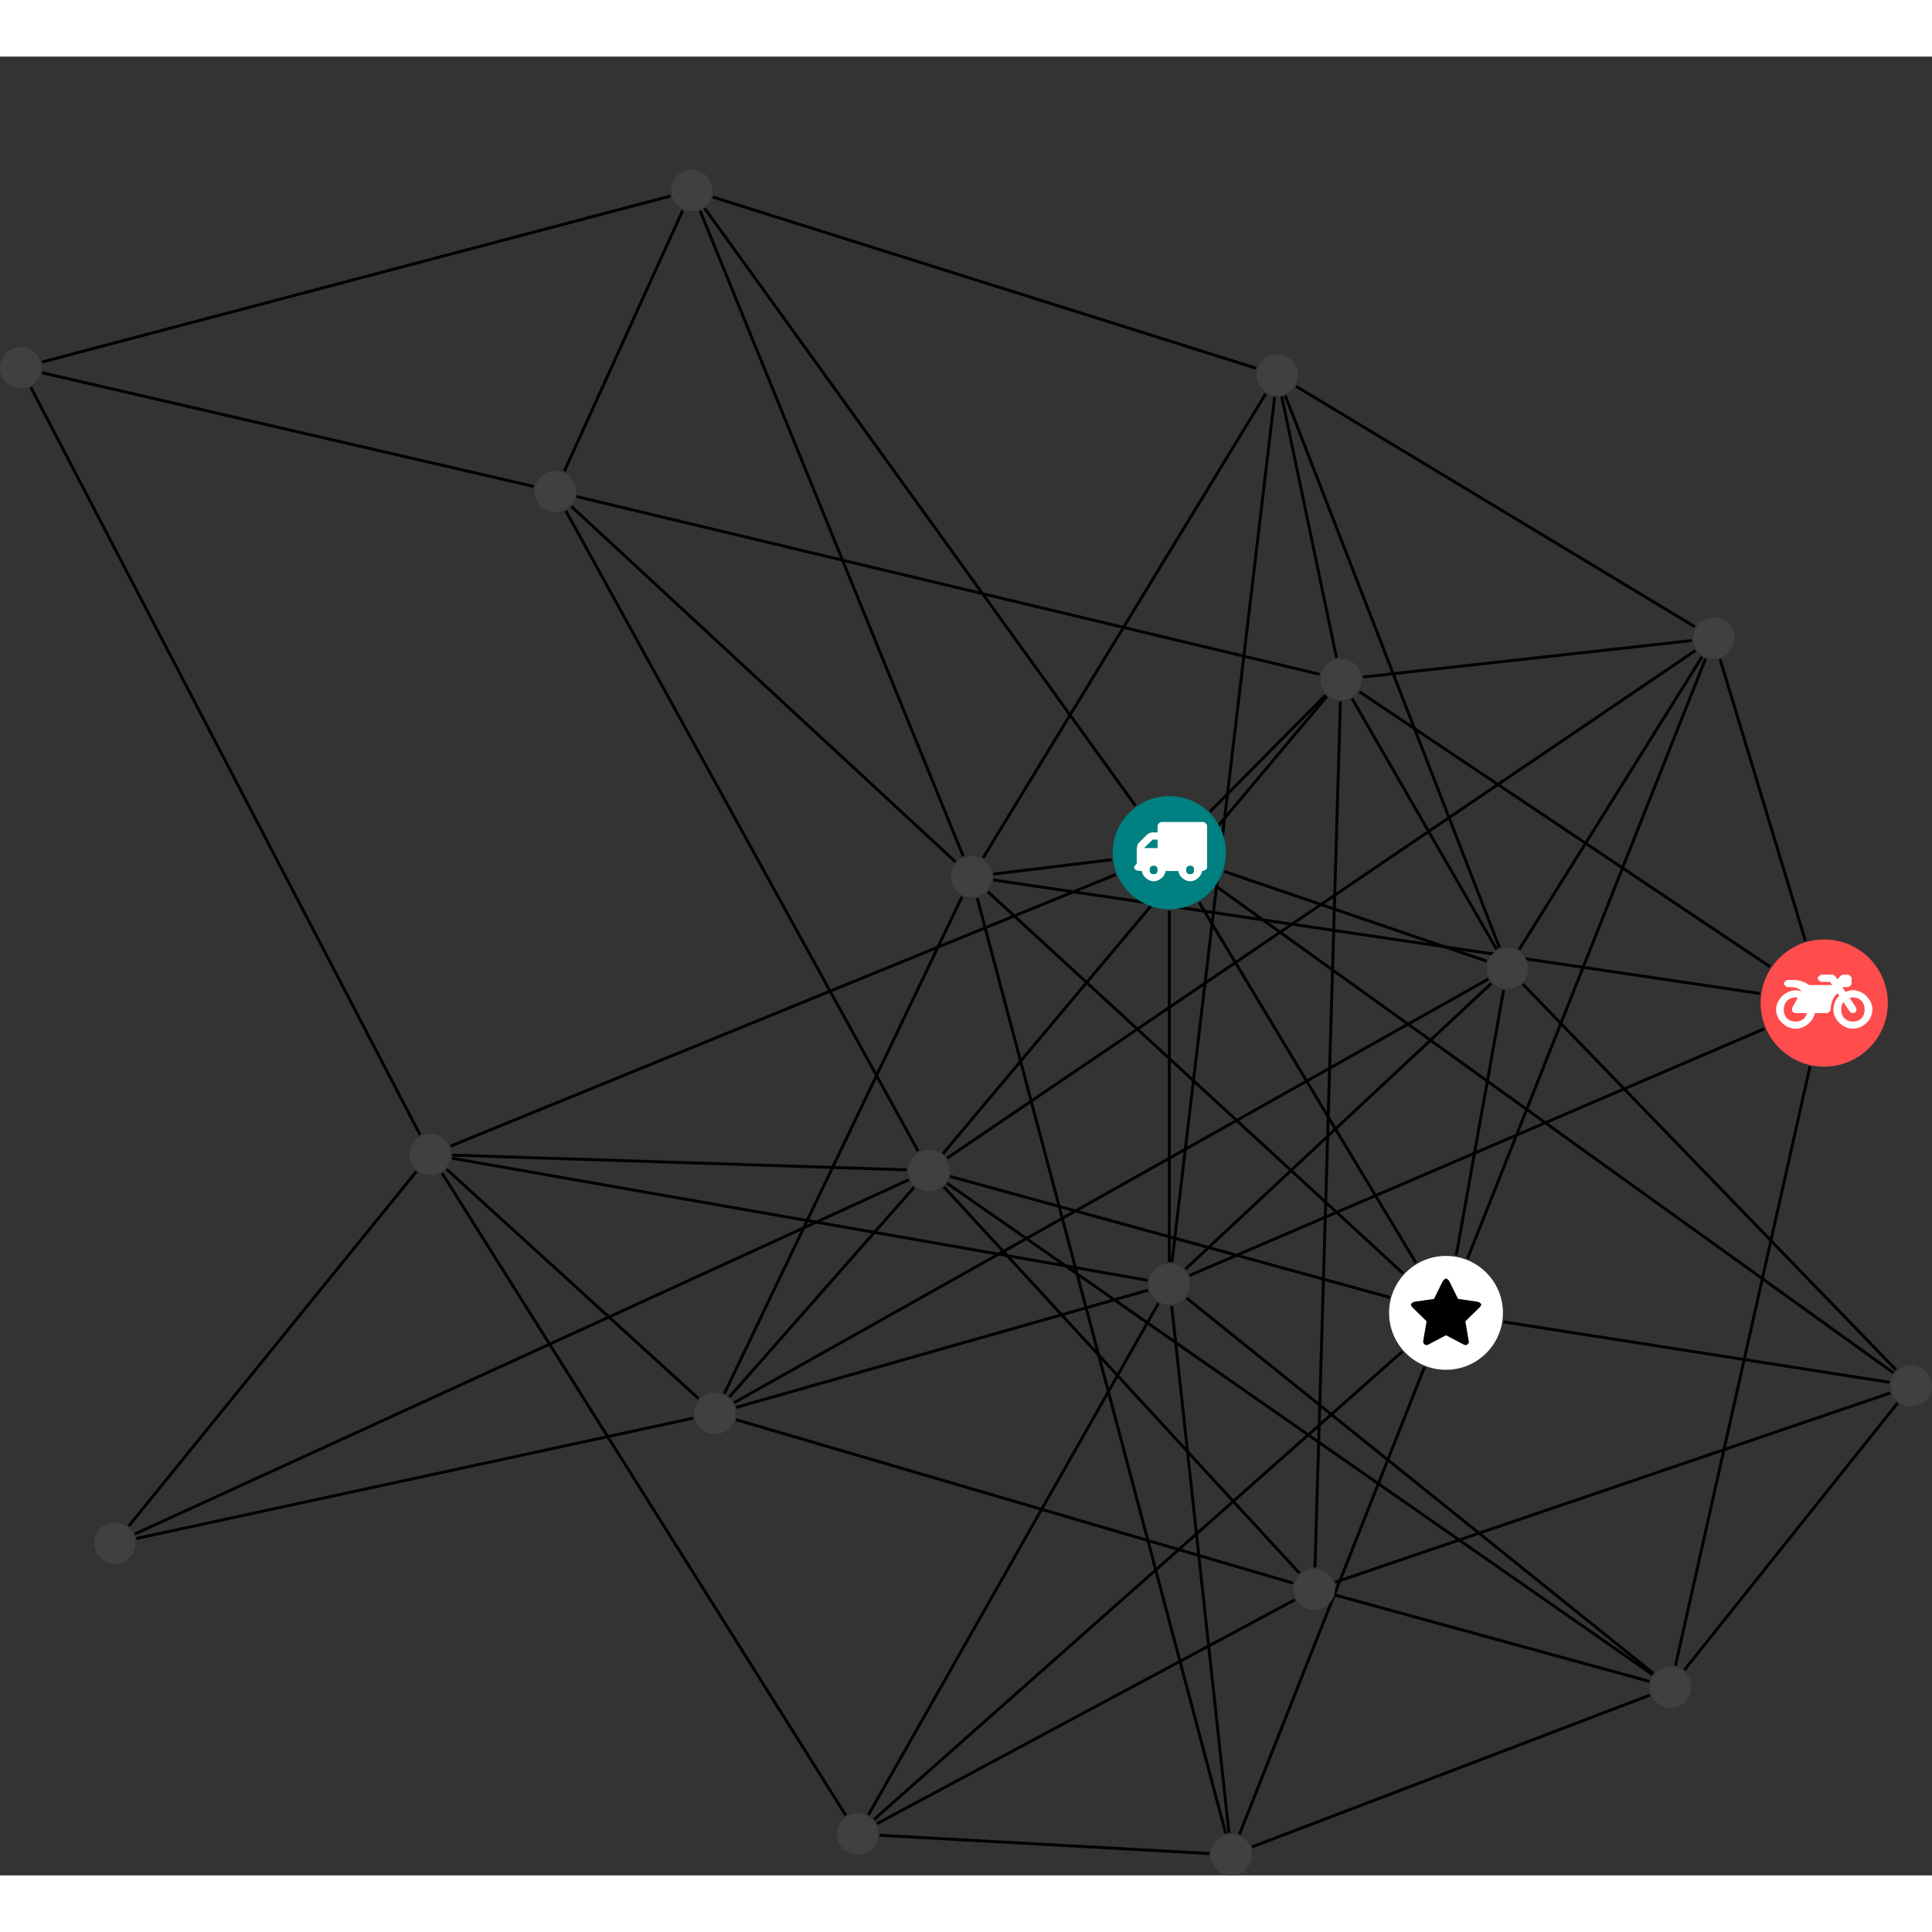 <?xml version="1.0" encoding="UTF-8"?>
<svg xmlns="http://www.w3.org/2000/svg" xmlns:xlink="http://www.w3.org/1999/xlink" width="263.885pt" height="263.885pt" viewBox="0.000 -15.459 263.885 248.425" version="1.1">
<rect x="0.000" y="-15.459" width="263.885" height="248.425" fill="#333333" stroke="none"/>
<defs>
<g>
<symbol overflow="visible" id="glyph0-0">
<path style="stroke:none;" d="M 1.422 -0.75 L 1.422 -7.922 L 3.562 -7.922 L 3.562 -0.891 L 1.422 -0.891 Z M 0.625 0 L 4.531 0 L 4.531 -8.812 L 0.438 -8.812 L 0.438 0 Z M 0.625 0 "/>
</symbol>
<symbol overflow="visible" id="glyph0-1">
<path style="stroke:none;" d="M 3.375 -0.844 C 3.375 -0.453 3.234 -0.266 2.844 -0.266 C 2.469 -0.266 2.297 -0.453 2.297 -0.844 C 2.297 -1.219 2.469 -1.422 2.844 -1.422 C 3.234 -1.422 3.375 -1.219 3.375 -0.844 Z M 1.594 -3.688 L 1.594 -3.859 C 1.594 -3.875 1.578 -3.875 1.594 -3.891 L 2.688 -4.969 C 2.703 -5 2.656 -4.984 2.688 -4.984 L 3.375 -4.984 L 3.375 -3.828 L 1.594 -3.828 Z M 8.359 -0.844 C 8.359 -0.453 8.219 -0.266 7.828 -0.266 C 7.453 -0.266 7.281 -0.453 7.281 -0.844 C 7.281 -1.219 7.453 -1.422 7.828 -1.422 C 8.219 -1.422 8.359 -1.219 8.359 -0.844 Z M 10.141 -6.891 C 10.141 -7.094 9.812 -7.391 9.609 -7.391 L 3.922 -7.391 C 3.719 -7.391 3.375 -7.094 3.375 -6.891 L 3.375 -5.969 L 2.672 -5.969 C 2.469 -5.969 2.078 -5.812 1.938 -5.672 L 0.844 -4.578 C 0.531 -4.266 0.531 -3.734 0.531 -3.328 L 0.531 -1.688 C 0.516 -1.688 0.172 -1.391 0.172 -1.203 C 0.172 -0.781 0.781 -0.703 1.062 -0.703 L 1.25 -0.703 C 1.25 -0.047 2.062 0.703 2.844 0.703 C 3.641 0.703 4.453 -0.047 4.453 -0.703 L 6.234 -0.703 C 6.234 -0.047 7.047 0.703 7.828 0.703 C 8.625 0.703 9.438 -0.047 9.438 -0.703 C 9.547 -0.703 10.141 -0.781 10.141 -1.203 Z M 10.141 -6.891 "/>
</symbol>
<symbol overflow="visible" id="glyph0-2">
<path style="stroke:none;" d="M 12.969 -2.906 C 12.844 -3.984 11.859 -5.016 10.781 -5.219 C 10.234 -5.328 9.703 -5.219 9.328 -5.031 L 8.875 -5.688 L 9.609 -5.688 C 9.812 -5.688 10.141 -5.984 10.141 -6.188 L 10.141 -6.891 C 10.141 -7.094 9.812 -7.391 9.609 -7.391 L 9.047 -7.391 C 8.969 -7.391 8.734 -7.312 8.656 -7.25 L 8.188 -6.766 L 7.891 -7.203 C 7.828 -7.281 7.594 -7.391 7.484 -7.391 L 6.078 -7.391 C 5.906 -7.391 5.547 -7.125 5.516 -6.953 C 5.484 -6.734 5.828 -6.406 6.047 -6.406 L 7.188 -6.406 L 7.484 -5.969 L 4.344 -5.969 C 4.141 -6.125 3.375 -6.672 2.141 -6.672 L 1.422 -6.672 C 1.219 -6.672 0.891 -6.375 0.891 -6.188 C 0.891 -5.984 1.219 -5.688 1.422 -5.688 L 1.781 -5.688 C 2.484 -5.688 2.906 -5.516 3.281 -5.188 L 3.25 -5.141 C 3.078 -5.188 2.797 -5.25 2.5 -5.25 C 1.109 -5.25 -0.172 -4 -0.172 -2.625 C -0.172 -1.25 1.109 0 2.5 0 C 3.75 0 4.953 -1.062 5.109 -2.141 L 6.766 -2.141 C 6.969 -2.141 7.281 -2.438 7.281 -2.625 C 7.281 -3.609 7.688 -4.391 8.219 -4.844 L 8.453 -4.5 C 7.969 -4.062 7.578 -3.203 7.672 -2.359 C 7.781 -1.172 8.969 -0.094 10.141 -0.016 C 11.703 0.094 13.156 -1.344 12.969 -2.906 Z M 2.5 -0.984 C 1.516 -0.984 0.875 -1.641 0.875 -2.625 C 0.875 -3.594 1.516 -4.281 2.5 -4.281 C 2.672 -4.281 2.844 -4.234 2.781 -4.25 L 2.047 -2.891 C 2 -2.781 2 -2.469 2.047 -2.359 C 2.125 -2.25 2.375 -2.141 2.5 -2.141 L 4.031 -2.141 C 3.891 -1.453 3.344 -0.984 2.5 -0.984 Z M 10.328 -0.984 C 9.344 -0.984 8.719 -1.641 8.719 -2.625 C 8.719 -3.109 8.859 -3.469 9.031 -3.641 L 9.906 -2.328 C 9.969 -2.219 10.203 -2.141 10.328 -2.141 C 10.391 -2.141 10.594 -2.188 10.641 -2.234 C 10.812 -2.344 10.844 -2.75 10.734 -2.922 L 9.875 -4.219 C 9.859 -4.219 10.094 -4.281 10.328 -4.281 C 11.297 -4.281 11.922 -3.594 11.922 -2.625 C 11.922 -1.641 11.297 -0.984 10.328 -0.984 Z M 10.328 -0.984 "/>
</symbol>
<symbol overflow="visible" id="glyph0-3">
<path style="stroke:none;" d="M 9.438 -5.078 C 9.438 -5.25 9.078 -5.453 8.938 -5.469 L 6.266 -5.859 L 5.078 -8.266 C 5.031 -8.375 4.75 -8.641 4.625 -8.641 C 4.5 -8.641 4.234 -8.375 4.172 -8.266 L 2.984 -5.859 L 0.312 -5.469 C 0.172 -5.453 -0.172 -5.25 -0.172 -5.078 C -0.172 -4.969 -0.062 -4.781 0.016 -4.719 L 1.969 -2.797 L 1.5 -0.062 C 1.5 -0.016 1.5 0.016 1.5 0.047 C 1.5 0.203 1.75 0.453 1.906 0.453 C 1.984 0.453 2.188 0.406 2.25 0.359 L 4.625 -0.891 L 7 0.359 C 7.062 0.406 7.266 0.453 7.344 0.453 C 7.5 0.453 7.75 0.203 7.75 0.047 C 7.75 0.016 7.75 -0.016 7.734 -0.062 L 7.266 -2.797 L 9.234 -4.719 C 9.297 -4.781 9.438 -4.969 9.438 -5.078 Z M 9.438 -5.078 "/>
</symbol>
</g>
<clipPath id="clip1">
  <path d="M 160 92 L 263.887 92 L 263.887 170 L 160 170 Z M 160 92 "/>
</clipPath>
<clipPath id="clip2">
  <path d="M 154 149 L 174 149 L 174 232.965 L 154 232.965 Z M 154 149 "/>
</clipPath>
<clipPath id="clip3">
  <path d="M 163 157 L 201 157 L 201 232.965 L 163 232.965 Z M 163 157 "/>
</clipPath>
<clipPath id="clip4">
  <path d="M 165 202 L 231 202 L 231 232.965 L 165 232.965 Z M 165 202 "/>
</clipPath>
<clipPath id="clip5">
  <path d="M 127 93 L 174 93 L 174 232.965 L 127 232.965 Z M 127 93 "/>
</clipPath>
<clipPath id="clip6">
  <path d="M 114 221 L 171 221 L 171 232.965 L 114 232.965 Z M 114 221 "/>
</clipPath>
<clipPath id="clip7">
  <path d="M 199 151 L 263.887 151 L 263.887 172 L 199 172 Z M 199 151 "/>
</clipPath>
<clipPath id="clip8">
  <path d="M 224 162 L 263.887 162 L 263.887 211 L 224 211 Z M 224 162 "/>
</clipPath>
<clipPath id="clip9">
  <path d="M 176 161 L 263.887 161 L 263.887 199 L 176 199 Z M 176 161 "/>
</clipPath>
<clipPath id="clip10">
  <path d="M 202 105 L 263.887 105 L 263.887 170 L 202 170 Z M 202 105 "/>
</clipPath>
<clipPath id="clip11">
  <path d="M 165 227 L 172 227 L 172 232.965 L 165 232.965 Z M 165 227 "/>
</clipPath>
<clipPath id="clip12">
  <path d="M 258 163 L 263.887 163 L 263.887 169 L 258 169 Z M 258 163 "/>
</clipPath>
</defs>
<g id="surface1">
<path style="fill:none;stroke-width:0.399;stroke-linecap:butt;stroke-linejoin:miter;stroke:rgb(0%,0%,0%);stroke-opacity:1;stroke-miterlimit:10;" d="M -0.001 -7.929 L -0.001 -55.917 " transform="matrix(1,0,0,-1,159.712,93.274)"/>
<path style="fill:none;stroke-width:0.399;stroke-linecap:butt;stroke-linejoin:miter;stroke:rgb(0%,0%,0%);stroke-opacity:1;stroke-miterlimit:10;" d="M 4.085 -6.796 L 33.683 -56.019 " transform="matrix(1,0,0,-1,159.712,93.274)"/>
<path style="fill:none;stroke-width:0.399;stroke-linecap:butt;stroke-linejoin:miter;stroke:rgb(0%,0%,0%);stroke-opacity:1;stroke-miterlimit:10;" d="M -4.638 6.43 L -63.458 88.008 " transform="matrix(1,0,0,-1,159.712,93.274)"/>
<g clip-path="url(#clip1)" clip-rule="nonzero">
<path style="fill:none;stroke-width:0.399;stroke-linecap:butt;stroke-linejoin:miter;stroke:rgb(0%,0%,0%);stroke-opacity:1;stroke-miterlimit:10;" d="M 6.44 -4.624 L 98.905 -71.05 " transform="matrix(1,0,0,-1,159.712,93.274)"/>
</g>
<path style="fill:none;stroke-width:0.399;stroke-linecap:butt;stroke-linejoin:miter;stroke:rgb(0%,0%,0%);stroke-opacity:1;stroke-miterlimit:10;" d="M -7.341 -2.996 L -98.15 -40.07 " transform="matrix(1,0,0,-1,159.712,93.274)"/>
<path style="fill:none;stroke-width:0.399;stroke-linecap:butt;stroke-linejoin:miter;stroke:rgb(0%,0%,0%);stroke-opacity:1;stroke-miterlimit:10;" d="M 5.581 5.629 L 21.335 21.512 " transform="matrix(1,0,0,-1,159.712,93.274)"/>
<path style="fill:none;stroke-width:0.399;stroke-linecap:butt;stroke-linejoin:miter;stroke:rgb(0%,0%,0%);stroke-opacity:1;stroke-miterlimit:10;" d="M -7.872 -0.96 L -24.009 -2.925 " transform="matrix(1,0,0,-1,159.712,93.274)"/>
<path style="fill:none;stroke-width:0.399;stroke-linecap:butt;stroke-linejoin:miter;stroke:rgb(0%,0%,0%);stroke-opacity:1;stroke-miterlimit:10;" d="M 7.503 -2.566 L 43.335 -14.816 " transform="matrix(1,0,0,-1,159.712,93.274)"/>
<path style="fill:none;stroke-width:0.399;stroke-linecap:butt;stroke-linejoin:miter;stroke:rgb(0%,0%,0%);stroke-opacity:1;stroke-miterlimit:10;" d="M -142.126 -91.972 L -102.845 -43.554 " transform="matrix(1,0,0,-1,159.712,93.274)"/>
<path style="fill:none;stroke-width:0.399;stroke-linecap:butt;stroke-linejoin:miter;stroke:rgb(0%,0%,0%);stroke-opacity:1;stroke-miterlimit:10;" d="M -141.075 -93.675 L -65.017 -77.234 " transform="matrix(1,0,0,-1,159.712,93.274)"/>
<path style="fill:none;stroke-width:0.399;stroke-linecap:butt;stroke-linejoin:miter;stroke:rgb(0%,0%,0%);stroke-opacity:1;stroke-miterlimit:10;" d="M -141.282 -93.058 L -35.591 -44.679 " transform="matrix(1,0,0,-1,159.712,93.274)"/>
<g clip-path="url(#clip2)" clip-rule="nonzero">
<path style="fill:none;stroke-width:0.399;stroke-linecap:butt;stroke-linejoin:miter;stroke:rgb(0%,0%,0%);stroke-opacity:1;stroke-miterlimit:10;" d="M 8.147 -133.874 L 0.327 -61.933 " transform="matrix(1,0,0,-1,159.712,93.274)"/>
</g>
<g clip-path="url(#clip3)" clip-rule="nonzero">
<path style="fill:none;stroke-width:0.399;stroke-linecap:butt;stroke-linejoin:miter;stroke:rgb(0%,0%,0%);stroke-opacity:1;stroke-miterlimit:10;" d="M 9.585 -134.07 L 34.854 -70.273 " transform="matrix(1,0,0,-1,159.712,93.274)"/>
</g>
<g clip-path="url(#clip4)" clip-rule="nonzero">
<path style="fill:none;stroke-width:0.399;stroke-linecap:butt;stroke-linejoin:miter;stroke:rgb(0%,0%,0%);stroke-opacity:1;stroke-miterlimit:10;" d="M 11.296 -135.8 L 65.651 -115.066 " transform="matrix(1,0,0,-1,159.712,93.274)"/>
</g>
<g clip-path="url(#clip5)" clip-rule="nonzero">
<path style="fill:none;stroke-width:0.399;stroke-linecap:butt;stroke-linejoin:miter;stroke:rgb(0%,0%,0%);stroke-opacity:1;stroke-miterlimit:10;" d="M 7.702 -133.956 L -26.232 -6.206 " transform="matrix(1,0,0,-1,159.712,93.274)"/>
</g>
<g clip-path="url(#clip6)" clip-rule="nonzero">
<path style="fill:none;stroke-width:0.399;stroke-linecap:butt;stroke-linejoin:miter;stroke:rgb(0%,0%,0%);stroke-opacity:1;stroke-miterlimit:10;" d="M 5.464 -136.706 L -39.564 -134.21 " transform="matrix(1,0,0,-1,159.712,93.274)"/>
</g>
<path style="fill:none;stroke-width:0.399;stroke-linecap:butt;stroke-linejoin:miter;stroke:rgb(0%,0%,0%);stroke-opacity:1;stroke-miterlimit:10;" d="M 81.284 -24.046 L 2.772 -57.742 " transform="matrix(1,0,0,-1,159.712,93.274)"/>
<path style="fill:none;stroke-width:0.399;stroke-linecap:butt;stroke-linejoin:miter;stroke:rgb(0%,0%,0%);stroke-opacity:1;stroke-miterlimit:10;" d="M 87.507 -29.21 L 69.132 -111.046 " transform="matrix(1,0,0,-1,159.712,93.274)"/>
<path style="fill:none;stroke-width:0.399;stroke-linecap:butt;stroke-linejoin:miter;stroke:rgb(0%,0%,0%);stroke-opacity:1;stroke-miterlimit:10;" d="M 86.878 -12.035 L 75.229 26.415 " transform="matrix(1,0,0,-1,159.712,93.274)"/>
<path style="fill:none;stroke-width:0.399;stroke-linecap:butt;stroke-linejoin:miter;stroke:rgb(0%,0%,0%);stroke-opacity:1;stroke-miterlimit:10;" d="M 82.069 -15.593 L 25.968 21.977 " transform="matrix(1,0,0,-1,159.712,93.274)"/>
<path style="fill:none;stroke-width:0.399;stroke-linecap:butt;stroke-linejoin:miter;stroke:rgb(0%,0%,0%);stroke-opacity:1;stroke-miterlimit:10;" d="M 80.663 -19.238 L -24.021 -3.73 " transform="matrix(1,0,0,-1,159.712,93.274)"/>
<path style="fill:none;stroke-width:0.399;stroke-linecap:butt;stroke-linejoin:miter;stroke:rgb(0%,0%,0%);stroke-opacity:1;stroke-miterlimit:10;" d="M -82.634 52.087 L -66.47 87.708 " transform="matrix(1,0,0,-1,159.712,93.274)"/>
<path style="fill:none;stroke-width:0.399;stroke-linecap:butt;stroke-linejoin:miter;stroke:rgb(0%,0%,0%);stroke-opacity:1;stroke-miterlimit:10;" d="M -80.946 48.637 L 20.526 24.36 " transform="matrix(1,0,0,-1,159.712,93.274)"/>
<path style="fill:none;stroke-width:0.399;stroke-linecap:butt;stroke-linejoin:miter;stroke:rgb(0%,0%,0%);stroke-opacity:1;stroke-miterlimit:10;" d="M -81.669 47.29 L -29.22 -1.242 " transform="matrix(1,0,0,-1,159.712,93.274)"/>
<path style="fill:none;stroke-width:0.399;stroke-linecap:butt;stroke-linejoin:miter;stroke:rgb(0%,0%,0%);stroke-opacity:1;stroke-miterlimit:10;" d="M -86.821 50.02 L -153.954 65.555 " transform="matrix(1,0,0,-1,159.712,93.274)"/>
<path style="fill:none;stroke-width:0.399;stroke-linecap:butt;stroke-linejoin:miter;stroke:rgb(0%,0%,0%);stroke-opacity:1;stroke-miterlimit:10;" d="M -82.427 46.696 L -34.302 -40.777 " transform="matrix(1,0,0,-1,159.712,93.274)"/>
<path style="fill:none;stroke-width:0.399;stroke-linecap:butt;stroke-linejoin:miter;stroke:rgb(0%,0%,0%);stroke-opacity:1;stroke-miterlimit:10;" d="M 0.354 -55.937 L 14.386 62.258 " transform="matrix(1,0,0,-1,159.712,93.274)"/>
<path style="fill:none;stroke-width:0.399;stroke-linecap:butt;stroke-linejoin:miter;stroke:rgb(0%,0%,0%);stroke-opacity:1;stroke-miterlimit:10;" d="M 2.35 -60.824 L 66.12 -112.101 " transform="matrix(1,0,0,-1,159.712,93.274)"/>
<path style="fill:none;stroke-width:0.399;stroke-linecap:butt;stroke-linejoin:miter;stroke:rgb(0%,0%,0%);stroke-opacity:1;stroke-miterlimit:10;" d="M -2.974 -58.41 L -97.974 -41.734 " transform="matrix(1,0,0,-1,159.712,93.274)"/>
<path style="fill:none;stroke-width:0.399;stroke-linecap:butt;stroke-linejoin:miter;stroke:rgb(0%,0%,0%);stroke-opacity:1;stroke-miterlimit:10;" d="M -2.903 -59.757 L -59.165 -75.769 " transform="matrix(1,0,0,-1,159.712,93.274)"/>
<path style="fill:none;stroke-width:0.399;stroke-linecap:butt;stroke-linejoin:miter;stroke:rgb(0%,0%,0%);stroke-opacity:1;stroke-miterlimit:10;" d="M 2.206 -56.874 L 43.987 -17.851 " transform="matrix(1,0,0,-1,159.712,93.274)"/>
<path style="fill:none;stroke-width:0.399;stroke-linecap:butt;stroke-linejoin:miter;stroke:rgb(0%,0%,0%);stroke-opacity:1;stroke-miterlimit:10;" d="M -1.489 -61.558 L -41.091 -131.417 " transform="matrix(1,0,0,-1,159.712,93.274)"/>
<path style="fill:none;stroke-width:0.399;stroke-linecap:butt;stroke-linejoin:miter;stroke:rgb(0%,0%,0%);stroke-opacity:1;stroke-miterlimit:10;" d="M 11.862 66.165 L -62.345 89.551 " transform="matrix(1,0,0,-1,159.712,93.274)"/>
<path style="fill:none;stroke-width:0.399;stroke-linecap:butt;stroke-linejoin:miter;stroke:rgb(0%,0%,0%);stroke-opacity:1;stroke-miterlimit:10;" d="M 17.323 63.696 L 71.772 30.86 " transform="matrix(1,0,0,-1,159.712,93.274)"/>
<path style="fill:none;stroke-width:0.399;stroke-linecap:butt;stroke-linejoin:miter;stroke:rgb(0%,0%,0%);stroke-opacity:1;stroke-miterlimit:10;" d="M 15.358 62.301 L 22.839 26.61 " transform="matrix(1,0,0,-1,159.712,93.274)"/>
<path style="fill:none;stroke-width:0.399;stroke-linecap:butt;stroke-linejoin:miter;stroke:rgb(0%,0%,0%);stroke-opacity:1;stroke-miterlimit:10;" d="M 13.171 62.68 L -25.435 -0.71 " transform="matrix(1,0,0,-1,159.712,93.274)"/>
<path style="fill:none;stroke-width:0.399;stroke-linecap:butt;stroke-linejoin:miter;stroke:rgb(0%,0%,0%);stroke-opacity:1;stroke-miterlimit:10;" d="M 15.831 62.442 L 45.1 -12.98 " transform="matrix(1,0,0,-1,159.712,93.274)"/>
<g clip-path="url(#clip7)" clip-rule="nonzero">
<path style="fill:none;stroke-width:0.399;stroke-linecap:butt;stroke-linejoin:miter;stroke:rgb(0%,0%,0%);stroke-opacity:1;stroke-miterlimit:10;" d="M 45.675 -64.089 L 98.374 -72.347 " transform="matrix(1,0,0,-1,159.712,93.274)"/>
</g>
<path style="fill:none;stroke-width:0.399;stroke-linecap:butt;stroke-linejoin:miter;stroke:rgb(0%,0%,0%);stroke-opacity:1;stroke-miterlimit:10;" d="M 40.733 -55.441 L 73.245 26.497 " transform="matrix(1,0,0,-1,159.712,93.274)"/>
<path style="fill:none;stroke-width:0.399;stroke-linecap:butt;stroke-linejoin:miter;stroke:rgb(0%,0%,0%);stroke-opacity:1;stroke-miterlimit:10;" d="M 31.921 -57.46 L -24.782 -5.331 " transform="matrix(1,0,0,-1,159.712,93.274)"/>
<path style="fill:none;stroke-width:0.399;stroke-linecap:butt;stroke-linejoin:miter;stroke:rgb(0%,0%,0%);stroke-opacity:1;stroke-miterlimit:10;" d="M 39.194 -55.003 L 45.663 -18.761 " transform="matrix(1,0,0,-1,159.712,93.274)"/>
<path style="fill:none;stroke-width:0.399;stroke-linecap:butt;stroke-linejoin:miter;stroke:rgb(0%,0%,0%);stroke-opacity:1;stroke-miterlimit:10;" d="M 31.823 -68.144 L -40.317 -132.042 " transform="matrix(1,0,0,-1,159.712,93.274)"/>
<path style="fill:none;stroke-width:0.399;stroke-linecap:butt;stroke-linejoin:miter;stroke:rgb(0%,0%,0%);stroke-opacity:1;stroke-miterlimit:10;" d="M 30.101 -60.742 L -29.939 -44.222 " transform="matrix(1,0,0,-1,159.712,93.274)"/>
<path style="fill:none;stroke-width:0.399;stroke-linecap:butt;stroke-linejoin:miter;stroke:rgb(0%,0%,0%);stroke-opacity:1;stroke-miterlimit:10;" d="M -64.083 87.661 L -28.146 -0.496 " transform="matrix(1,0,0,-1,159.712,93.274)"/>
<path style="fill:none;stroke-width:0.399;stroke-linecap:butt;stroke-linejoin:miter;stroke:rgb(0%,0%,0%);stroke-opacity:1;stroke-miterlimit:10;" d="M -68.142 89.688 L -153.978 67.008 " transform="matrix(1,0,0,-1,159.712,93.274)"/>
<g clip-path="url(#clip8)" clip-rule="nonzero">
<path style="fill:none;stroke-width:0.399;stroke-linecap:butt;stroke-linejoin:miter;stroke:rgb(0%,0%,0%);stroke-opacity:1;stroke-miterlimit:10;" d="M 99.472 -75.171 L 70.354 -111.632 " transform="matrix(1,0,0,-1,159.712,93.274)"/>
</g>
<g clip-path="url(#clip9)" clip-rule="nonzero">
<path style="fill:none;stroke-width:0.399;stroke-linecap:butt;stroke-linejoin:miter;stroke:rgb(0%,0%,0%);stroke-opacity:1;stroke-miterlimit:10;" d="M 98.499 -73.788 L 22.663 -99.648 " transform="matrix(1,0,0,-1,159.712,93.274)"/>
</g>
<g clip-path="url(#clip10)" clip-rule="nonzero">
<path style="fill:none;stroke-width:0.399;stroke-linecap:butt;stroke-linejoin:miter;stroke:rgb(0%,0%,0%);stroke-opacity:1;stroke-miterlimit:10;" d="M 99.257 -70.644 L 48.288 -17.96 " transform="matrix(1,0,0,-1,159.712,93.274)"/>
</g>
<path style="fill:none;stroke-width:0.399;stroke-linecap:butt;stroke-linejoin:miter;stroke:rgb(0%,0%,0%);stroke-opacity:1;stroke-miterlimit:10;" d="M 65.561 -113.191 L 22.718 -101.421 " transform="matrix(1,0,0,-1,159.712,93.274)"/>
<path style="fill:none;stroke-width:0.399;stroke-linecap:butt;stroke-linejoin:miter;stroke:rgb(0%,0%,0%);stroke-opacity:1;stroke-miterlimit:10;" d="M 65.995 -112.269 L -30.372 -45.148 " transform="matrix(1,0,0,-1,159.712,93.274)"/>
<path style="fill:none;stroke-width:0.399;stroke-linecap:butt;stroke-linejoin:miter;stroke:rgb(0%,0%,0%);stroke-opacity:1;stroke-miterlimit:10;" d="M -98.712 -43.242 L -64.298 -74.566 " transform="matrix(1,0,0,-1,159.712,93.274)"/>
<path style="fill:none;stroke-width:0.399;stroke-linecap:butt;stroke-linejoin:miter;stroke:rgb(0%,0%,0%);stroke-opacity:1;stroke-miterlimit:10;" d="M -99.337 -43.769 L -44.185 -131.492 " transform="matrix(1,0,0,-1,159.712,93.274)"/>
<path style="fill:none;stroke-width:0.399;stroke-linecap:butt;stroke-linejoin:miter;stroke:rgb(0%,0%,0%);stroke-opacity:1;stroke-miterlimit:10;" d="M -102.337 -38.535 L -155.501 63.559 " transform="matrix(1,0,0,-1,159.712,93.274)"/>
<path style="fill:none;stroke-width:0.399;stroke-linecap:butt;stroke-linejoin:miter;stroke:rgb(0%,0%,0%);stroke-opacity:1;stroke-miterlimit:10;" d="M -97.927 -41.312 L -35.864 -43.324 " transform="matrix(1,0,0,-1,159.712,93.274)"/>
<path style="fill:none;stroke-width:0.399;stroke-linecap:butt;stroke-linejoin:miter;stroke:rgb(0%,0%,0%);stroke-opacity:1;stroke-miterlimit:10;" d="M 71.358 28.969 L 26.46 23.989 " transform="matrix(1,0,0,-1,159.712,93.274)"/>
<path style="fill:none;stroke-width:0.399;stroke-linecap:butt;stroke-linejoin:miter;stroke:rgb(0%,0%,0%);stroke-opacity:1;stroke-miterlimit:10;" d="M 72.757 26.743 L 47.788 -13.234 " transform="matrix(1,0,0,-1,159.712,93.274)"/>
<path style="fill:none;stroke-width:0.399;stroke-linecap:butt;stroke-linejoin:miter;stroke:rgb(0%,0%,0%);stroke-opacity:1;stroke-miterlimit:10;" d="M 71.858 27.61 L -30.349 -41.726 " transform="matrix(1,0,0,-1,159.712,93.274)"/>
<path style="fill:none;stroke-width:0.399;stroke-linecap:butt;stroke-linejoin:miter;stroke:rgb(0%,0%,0%);stroke-opacity:1;stroke-miterlimit:10;" d="M 23.37 20.641 L 19.897 -97.609 " transform="matrix(1,0,0,-1,159.712,93.274)"/>
<path style="fill:none;stroke-width:0.399;stroke-linecap:butt;stroke-linejoin:miter;stroke:rgb(0%,0%,0%);stroke-opacity:1;stroke-miterlimit:10;" d="M 24.968 21.04 L 44.686 -13.175 " transform="matrix(1,0,0,-1,159.712,93.274)"/>
<path style="fill:none;stroke-width:0.399;stroke-linecap:butt;stroke-linejoin:miter;stroke:rgb(0%,0%,0%);stroke-opacity:1;stroke-miterlimit:10;" d="M 21.518 21.344 L -30.907 -41.109 " transform="matrix(1,0,0,-1,159.712,93.274)"/>
<path style="fill:none;stroke-width:0.399;stroke-linecap:butt;stroke-linejoin:miter;stroke:rgb(0%,0%,0%);stroke-opacity:1;stroke-miterlimit:10;" d="M 16.913 -99.773 L -59.173 -77.445 " transform="matrix(1,0,0,-1,159.712,93.274)"/>
<path style="fill:none;stroke-width:0.399;stroke-linecap:butt;stroke-linejoin:miter;stroke:rgb(0%,0%,0%);stroke-opacity:1;stroke-miterlimit:10;" d="M 17.147 -102.046 L -39.919 -132.621 " transform="matrix(1,0,0,-1,159.712,93.274)"/>
<path style="fill:none;stroke-width:0.399;stroke-linecap:butt;stroke-linejoin:miter;stroke:rgb(0%,0%,0%);stroke-opacity:1;stroke-miterlimit:10;" d="M 17.765 -98.402 L -30.802 -45.64 " transform="matrix(1,0,0,-1,159.712,93.274)"/>
<path style="fill:none;stroke-width:0.399;stroke-linecap:butt;stroke-linejoin:miter;stroke:rgb(0%,0%,0%);stroke-opacity:1;stroke-miterlimit:10;" d="M -60.767 -73.874 L -28.306 -6.011 " transform="matrix(1,0,0,-1,159.712,93.274)"/>
<path style="fill:none;stroke-width:0.399;stroke-linecap:butt;stroke-linejoin:miter;stroke:rgb(0%,0%,0%);stroke-opacity:1;stroke-miterlimit:10;" d="M -59.435 -75.117 L 43.561 -17.269 " transform="matrix(1,0,0,-1,159.712,93.274)"/>
<path style="fill:none;stroke-width:0.399;stroke-linecap:butt;stroke-linejoin:miter;stroke:rgb(0%,0%,0%);stroke-opacity:1;stroke-miterlimit:10;" d="M -60.075 -74.331 L -34.841 -45.687 " transform="matrix(1,0,0,-1,159.712,93.274)"/>
<path style=" stroke:none;fill-rule:nonzero;fill:rgb(0%,50%,50%);fill-opacity:1;" d="M 167.441 93.273 C 167.441 89.004 163.98 85.547 159.711 85.547 C 155.445 85.547 151.984 89.004 151.984 93.273 C 151.984 97.543 155.445 101.004 159.711 101.004 C 163.98 101.004 167.441 97.543 167.441 93.273 Z M 167.441 93.273 "/>
<g style="fill:rgb(100%,100%,100%);fill-opacity:1;">
  <use xlink:href="#glyph0-1" x="154.731" y="96.477"/>
</g>
<path style=" stroke:none;fill-rule:nonzero;fill:rgb(25%,25%,25%);fill-opacity:1;" d="M 18.508 187.586 C 18.508 186.031 17.246 184.77 15.688 184.77 C 14.133 184.77 12.871 186.031 12.871 187.586 C 12.871 189.145 14.133 190.406 15.688 190.406 C 17.246 190.406 18.508 189.145 18.508 187.586 Z M 18.508 187.586 "/>
<g clip-path="url(#clip11)" clip-rule="nonzero">
<path style=" stroke:none;fill-rule:nonzero;fill:rgb(25%,25%,25%);fill-opacity:1;" d="M 171.004 230.148 C 171.004 228.59 169.742 227.328 168.188 227.328 C 166.629 227.328 165.367 228.59 165.367 230.148 C 165.367 231.703 166.629 232.965 168.188 232.965 C 169.742 232.965 171.004 231.703 171.004 230.148 Z M 171.004 230.148 "/>
</g>
<path style=" stroke:none;fill-rule:nonzero;fill:rgb(100%,29.999%,29.999%);fill-opacity:1;" d="M 257.852 113.812 C 257.852 109.016 253.961 105.129 249.164 105.129 C 244.367 105.129 240.477 109.016 240.477 113.812 C 240.477 118.613 244.367 122.5 249.164 122.5 C 253.961 122.5 257.852 118.613 257.852 113.812 Z M 257.852 113.812 "/>
<g style="fill:rgb(100%,100%,100%);fill-opacity:1;">
  <use xlink:href="#glyph0-2" x="242.763" y="117.326"/>
</g>
<path style=" stroke:none;fill-rule:nonzero;fill:rgb(25%,25%,25%);fill-opacity:1;" d="M 78.648 43.938 C 78.648 42.379 77.387 41.117 75.832 41.117 C 74.273 41.117 73.012 42.379 73.012 43.938 C 73.012 45.492 74.273 46.754 75.832 46.754 C 77.387 46.754 78.648 45.492 78.648 43.938 Z M 78.648 43.938 "/>
<path style=" stroke:none;fill-rule:nonzero;fill:rgb(25%,25%,25%);fill-opacity:1;" d="M 162.531 152.207 C 162.531 150.652 161.27 149.391 159.711 149.391 C 158.156 149.391 156.895 150.652 156.895 152.207 C 156.895 153.762 158.156 155.023 159.711 155.023 C 161.27 155.023 162.531 153.762 162.531 152.207 Z M 162.531 152.207 "/>
<path style=" stroke:none;fill-rule:nonzero;fill:rgb(25%,25%,25%);fill-opacity:1;" d="M 177.27 28.02 C 177.27 26.465 176.008 25.203 174.453 25.203 C 172.895 25.203 171.633 26.465 171.633 28.02 C 171.633 29.578 172.895 30.84 174.453 30.84 C 176.008 30.84 177.27 29.578 177.27 28.02 Z M 177.27 28.02 "/>
<path style=" stroke:none;fill-rule:nonzero;fill:rgb(100%,100%,100%);fill-opacity:1;" d="M 205.281 156.129 C 205.281 151.836 201.801 148.355 197.504 148.355 C 193.211 148.355 189.73 151.836 189.73 156.129 C 189.73 160.422 193.211 163.906 197.504 163.906 C 201.801 163.906 205.281 160.422 205.281 156.129 Z M 205.281 156.129 "/>
<g style="fill:rgb(0%,0%,0%);fill-opacity:1;">
  <use xlink:href="#glyph0-3" x="192.882" y="160.08"/>
</g>
<path style=" stroke:none;fill-rule:nonzero;fill:rgb(25%,25%,25%);fill-opacity:1;" d="M 97.309 2.816 C 97.309 1.262 96.047 0 94.492 0 C 92.934 0 91.672 1.262 91.672 2.816 C 91.672 4.375 92.934 5.637 94.492 5.637 C 96.047 5.637 97.309 4.375 97.309 2.816 Z M 97.309 2.816 "/>
<g clip-path="url(#clip12)" clip-rule="nonzero">
<path style=" stroke:none;fill-rule:nonzero;fill:rgb(25%,25%,25%);fill-opacity:1;" d="M 263.887 166.086 C 263.887 164.531 262.625 163.27 261.066 163.27 C 259.512 163.27 258.25 164.531 258.25 166.086 C 258.25 167.641 259.512 168.902 261.066 168.902 C 262.625 168.902 263.887 167.641 263.887 166.086 Z M 263.887 166.086 "/>
</g>
<path style=" stroke:none;fill-rule:nonzero;fill:rgb(25%,25%,25%);fill-opacity:1;" d="M 231 207.266 C 231 205.707 229.738 204.445 228.184 204.445 C 226.625 204.445 225.363 205.707 225.363 207.266 C 225.363 208.82 226.625 210.082 228.184 210.082 C 229.738 210.082 231 208.82 231 207.266 Z M 231 207.266 "/>
<path style=" stroke:none;fill-rule:nonzero;fill:rgb(25%,25%,25%);fill-opacity:1;" d="M 61.586 134.484 C 61.586 132.93 60.324 131.668 58.77 131.668 C 57.211 131.668 55.949 132.93 55.949 134.484 C 55.949 136.043 57.211 137.305 58.77 137.305 C 60.324 137.305 61.586 136.043 61.586 134.484 Z M 61.586 134.484 "/>
<path style=" stroke:none;fill-rule:nonzero;fill:rgb(25%,25%,25%);fill-opacity:1;" d="M 236.887 63.973 C 236.887 62.414 235.625 61.152 234.066 61.152 C 232.512 61.152 231.25 62.414 231.25 63.973 C 231.25 65.527 232.512 66.789 234.066 66.789 C 235.625 66.789 236.887 65.527 236.887 63.973 Z M 236.887 63.973 "/>
<path style=" stroke:none;fill-rule:nonzero;fill:rgb(25%,25%,25%);fill-opacity:1;" d="M 185.988 69.617 C 185.988 68.062 184.727 66.801 183.172 66.801 C 181.617 66.801 180.355 68.062 180.355 69.617 C 180.355 71.176 181.617 72.438 183.172 72.438 C 184.727 72.438 185.988 71.176 185.988 69.617 Z M 185.988 69.617 "/>
<path style=" stroke:none;fill-rule:nonzero;fill:rgb(25%,25%,25%);fill-opacity:1;" d="M 182.34 193.895 C 182.34 192.34 181.078 191.078 179.52 191.078 C 177.965 191.078 176.703 192.34 176.703 193.895 C 176.703 195.453 177.965 196.715 179.52 196.715 C 181.078 196.715 182.34 195.453 182.34 193.895 Z M 182.34 193.895 "/>
<path style=" stroke:none;fill-rule:nonzero;fill:rgb(25%,25%,25%);fill-opacity:1;" d="M 100.465 169.867 C 100.465 168.312 99.203 167.051 97.645 167.051 C 96.09 167.051 94.828 168.312 94.828 169.867 C 94.828 171.426 96.09 172.688 97.645 172.688 C 99.203 172.688 100.465 171.426 100.465 169.867 Z M 100.465 169.867 "/>
<path style=" stroke:none;fill-rule:nonzero;fill:rgb(25%,25%,25%);fill-opacity:1;" d="M 135.527 96.562 C 135.527 95.008 134.266 93.746 132.707 93.746 C 131.152 93.746 129.891 95.008 129.891 96.562 C 129.891 98.121 131.152 99.383 132.707 99.383 C 134.266 99.383 135.527 98.121 135.527 96.562 Z M 135.527 96.562 "/>
<path style=" stroke:none;fill-rule:nonzero;fill:rgb(25%,25%,25%);fill-opacity:1;" d="M 208.723 109.066 C 208.723 107.508 207.461 106.246 205.902 106.246 C 204.348 106.246 203.086 107.508 203.086 109.066 C 203.086 110.621 204.348 111.883 205.902 111.883 C 207.461 111.883 208.723 110.621 208.723 109.066 Z M 208.723 109.066 "/>
<path style=" stroke:none;fill-rule:nonzero;fill:rgb(25%,25%,25%);fill-opacity:1;" d="M 119.953 227.316 C 119.953 225.762 118.691 224.5 117.137 224.5 C 115.578 224.5 114.316 225.762 114.316 227.316 C 114.316 228.875 115.578 230.137 117.137 230.137 C 118.691 230.137 119.953 228.875 119.953 227.316 Z M 119.953 227.316 "/>
<path style=" stroke:none;fill-rule:nonzero;fill:rgb(25%,25%,25%);fill-opacity:1;" d="M 5.637 27.039 C 5.637 25.48 4.375 24.219 2.816 24.219 C 1.262 24.219 0 25.48 0 27.039 C 0 28.594 1.262 29.855 2.816 29.855 C 4.375 29.855 5.637 28.594 5.637 27.039 Z M 5.637 27.039 "/>
<path style=" stroke:none;fill-rule:nonzero;fill:rgb(25%,25%,25%);fill-opacity:1;" d="M 129.684 136.695 C 129.684 135.137 128.422 133.875 126.867 133.875 C 125.309 133.875 124.047 135.137 124.047 136.695 C 124.047 138.25 125.309 139.512 126.867 139.512 C 128.422 139.512 129.684 138.25 129.684 136.695 Z M 129.684 136.695 "/>
</g>
</svg>
